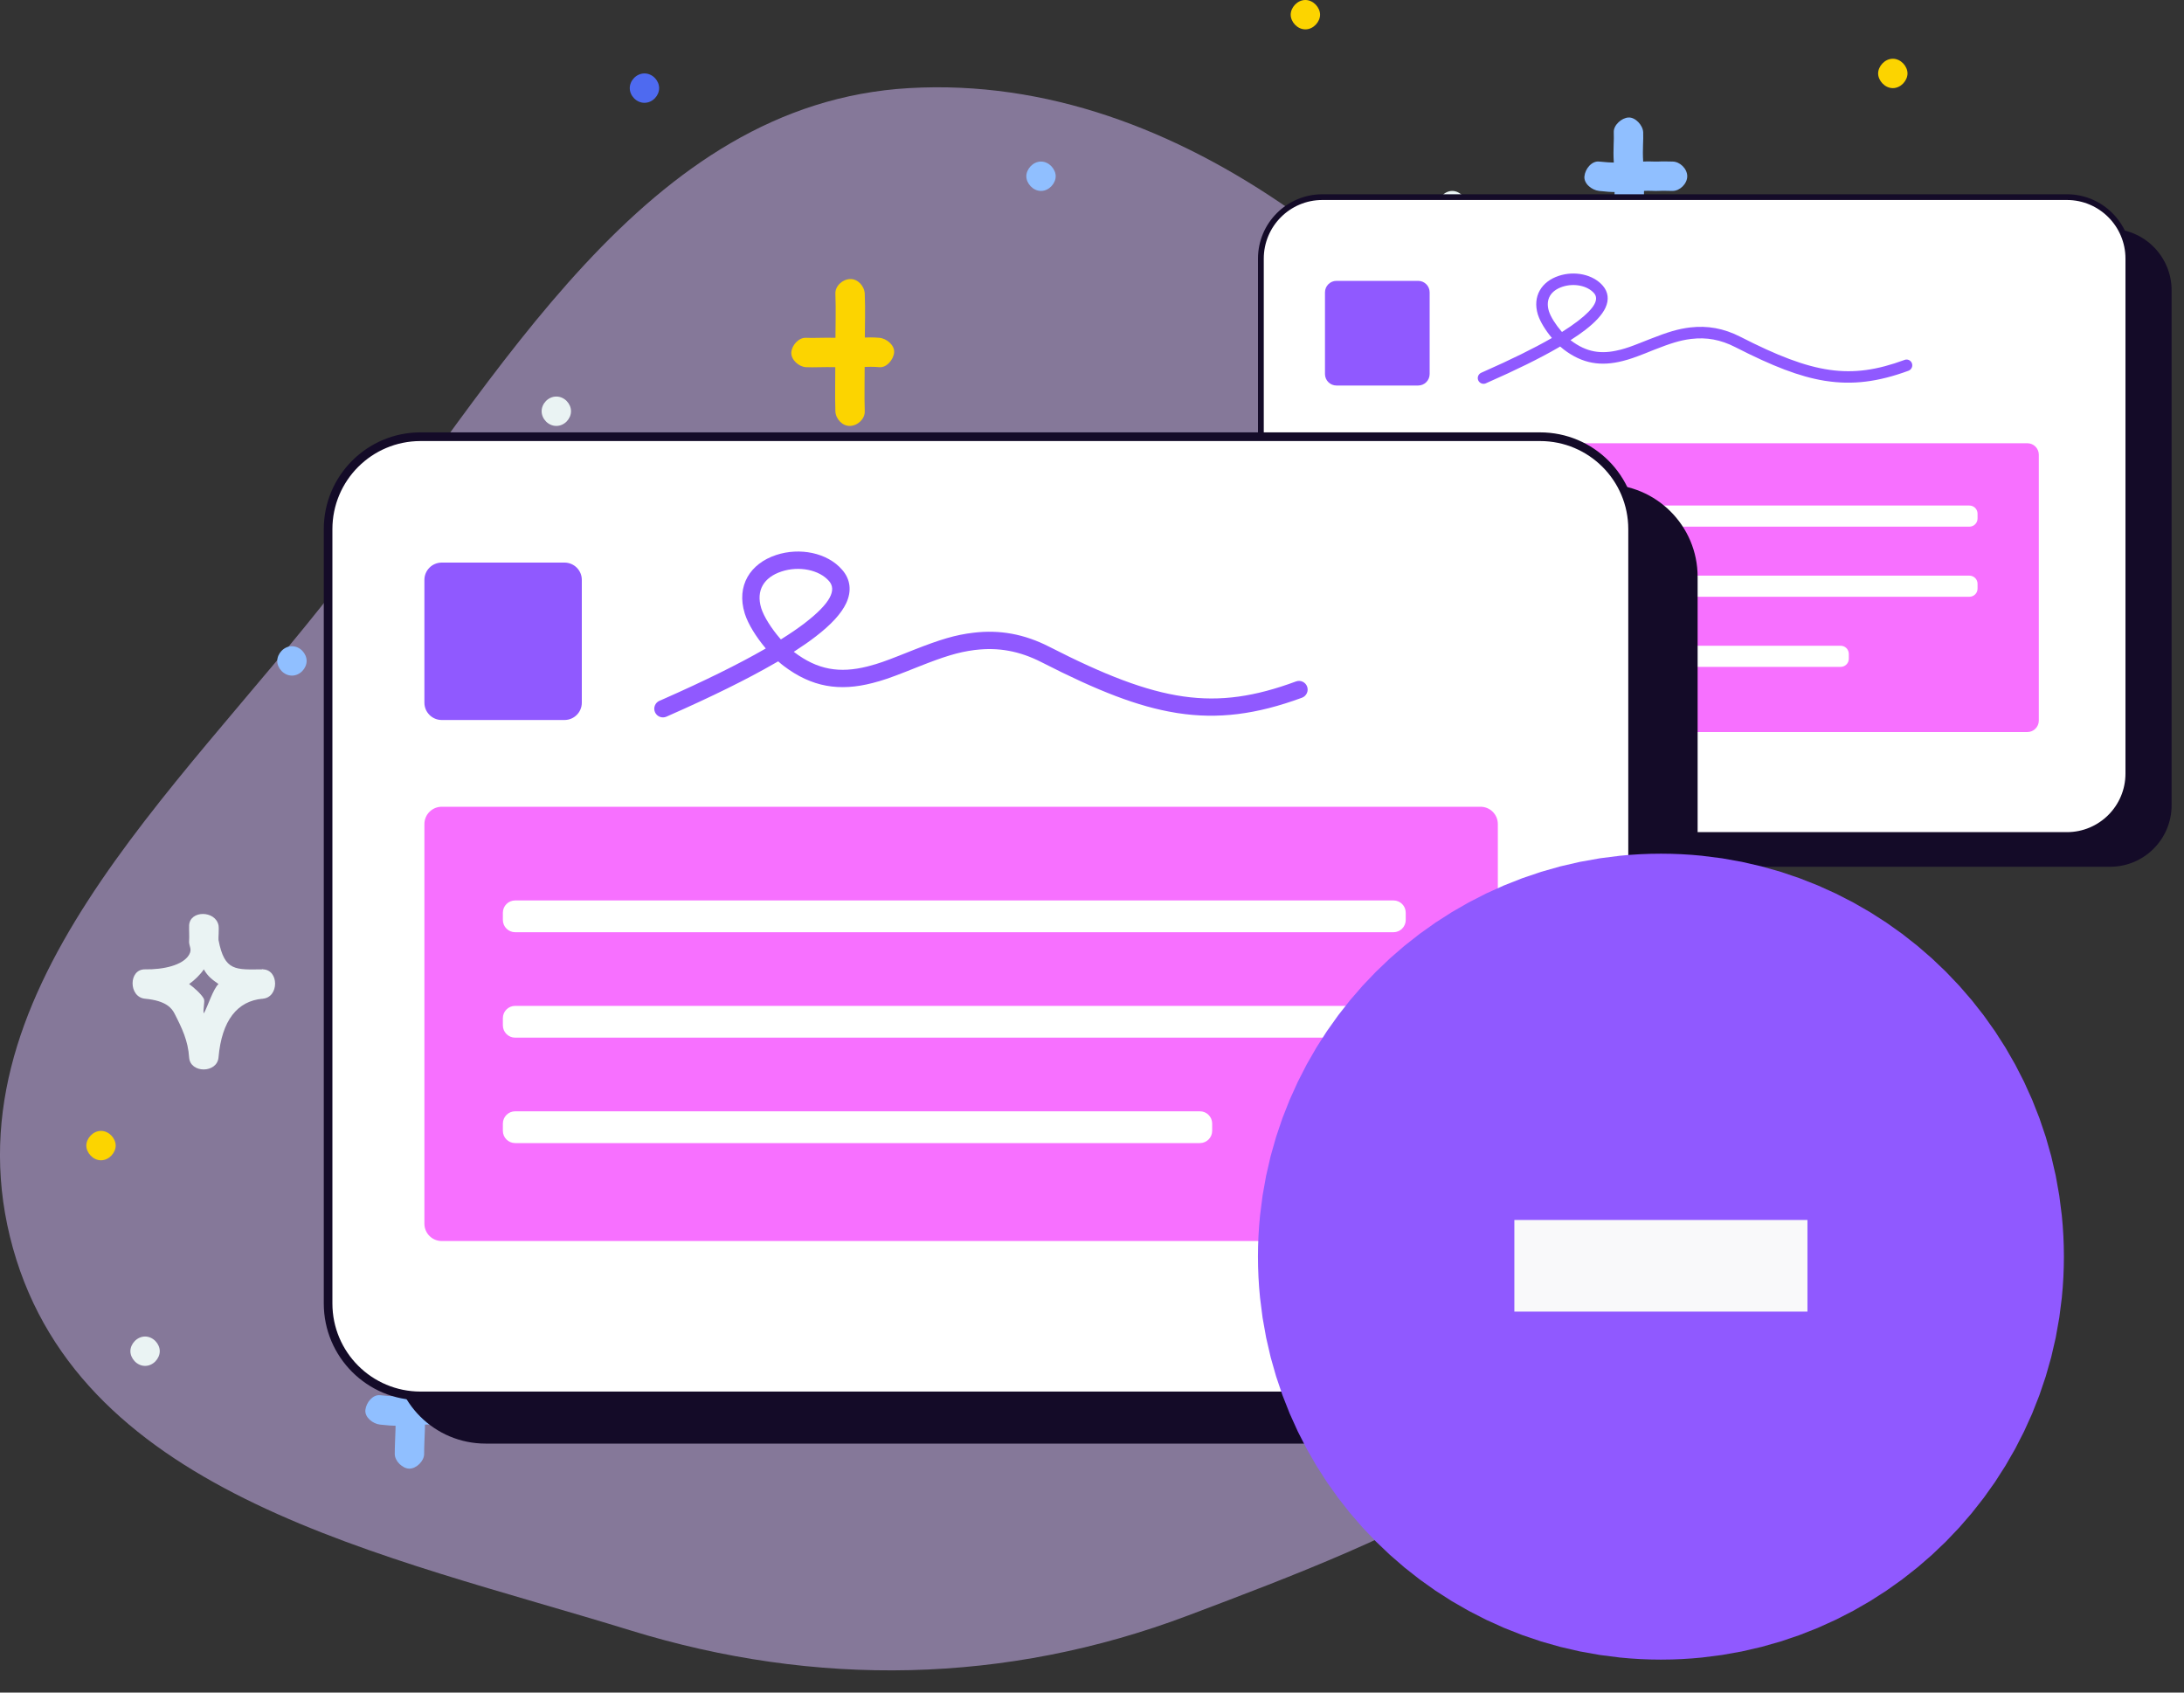 <svg width="40" height="31" viewBox="0 0 40 31" fill="none" xmlns="http://www.w3.org/2000/svg">
<rect x="0" y="0" width="40" height="31" fill="#333333" stroke="none"/>
<path opacity="0.5" fill-rule="evenodd" clip-rule="evenodd" d="M16.647 1.614C21.682 1.322 26.12 5.248 29.021 9.415C31.691 13.251 32.737 18.18 31.173 22.595C29.771 26.553 25.656 28.117 21.758 29.589C18.428 30.847 14.936 30.908 11.536 29.858C7.064 28.478 1.511 27.41 0.238 22.864C-1.058 18.233 3.219 14.549 6.156 10.76C9.147 6.902 11.805 1.895 16.647 1.614Z" fill="#D9BFFF"/>
<path d="M15.3 5.38C15.312 5.689 15.301 5.904 15.3 6.456C15.3 6.504 15.3 6.407 15.3 6.456C15.3 6.895 15.29 7.25 15.3 7.532C15.305 7.672 15.428 7.806 15.569 7.801C15.71 7.796 15.843 7.672 15.838 7.532C15.828 7.258 15.838 6.889 15.838 6.456C15.838 6.408 15.838 6.504 15.838 6.456C15.839 5.897 15.851 5.698 15.838 5.38C15.832 5.24 15.71 5.105 15.569 5.111C15.428 5.116 15.294 5.24 15.3 5.38Z" fill="#FCD400"/>
<path d="M14.762 6.725C14.9 6.732 15.097 6.719 15.3 6.725C15.326 6.726 15.253 6.724 15.3 6.725C15.718 6.736 15.886 6.705 16.107 6.725C16.239 6.737 16.364 6.587 16.376 6.456C16.388 6.324 16.239 6.199 16.107 6.187C15.873 6.166 15.728 6.198 15.3 6.187C15.253 6.186 15.326 6.188 15.3 6.187C15.101 6.181 14.895 6.194 14.762 6.187C14.629 6.18 14.5 6.324 14.493 6.456C14.486 6.588 14.629 6.718 14.762 6.725Z" fill="#FCD400"/>
<path d="M31.439 18.292C31.623 18.284 31.645 18.284 31.977 18.292C32.029 18.293 32.217 18.291 32.246 18.292C32.509 18.297 32.603 18.3 32.784 18.292C32.922 18.285 33.059 18.168 33.053 18.023C33.047 17.878 32.922 17.747 32.784 17.754C32.616 17.762 32.499 17.759 32.246 17.754C32.217 17.753 32.029 17.755 31.977 17.754C31.635 17.746 31.637 17.745 31.439 17.754C31.301 17.759 31.165 17.878 31.17 18.023C31.176 18.168 31.301 18.297 31.439 18.292Z" fill="#EAF3F3"/>
<path d="M32.515 18.829C32.518 18.702 32.514 18.473 32.515 18.291C32.515 18.261 32.515 18.347 32.515 18.291C32.517 17.87 32.504 17.708 32.515 17.485C32.522 17.347 32.389 17.222 32.246 17.216C32.104 17.209 31.984 17.347 31.977 17.485C31.966 17.717 31.979 17.863 31.977 18.291C31.977 18.347 31.977 18.261 31.977 18.291C31.976 18.471 31.98 18.706 31.977 18.829C31.974 18.967 32.104 19.096 32.246 19.099C32.389 19.102 32.512 18.967 32.515 18.829Z" fill="#EAF3F3"/>
<path d="M29.556 2.421C29.564 2.567 29.542 2.734 29.556 2.959C29.559 2.991 29.555 2.927 29.556 2.959C29.593 3.508 29.556 3.727 29.556 4.035C29.556 4.164 29.7 4.304 29.826 4.304C29.951 4.304 30.095 4.164 30.095 4.035C30.095 3.713 30.131 3.518 30.095 2.959C30.093 2.927 30.097 2.99 30.095 2.959C30.08 2.737 30.102 2.563 30.095 2.421C30.088 2.292 29.951 2.145 29.826 2.152C29.7 2.158 29.55 2.292 29.556 2.421Z" fill="#90BFFF"/>
<path d="M29.288 3.497C29.543 3.525 29.642 3.525 30.095 3.497C30.201 3.49 30.305 3.5 30.364 3.497C30.478 3.491 30.542 3.497 30.633 3.497C30.768 3.497 30.902 3.364 30.902 3.228C30.902 3.091 30.768 2.959 30.633 2.959C30.533 2.959 30.485 2.953 30.364 2.959C30.302 2.962 30.202 2.952 30.095 2.959C29.67 2.985 29.506 2.983 29.288 2.959C29.153 2.944 29.033 3.092 29.019 3.228C29.004 3.363 29.153 3.482 29.288 3.497Z" fill="#90BFFF"/>
<path d="M7.23 25.017C7.237 25.162 7.215 25.33 7.23 25.555C7.232 25.586 7.228 25.523 7.23 25.555C7.266 26.103 7.23 26.323 7.23 26.631C7.23 26.76 7.373 26.899 7.499 26.899C7.625 26.899 7.768 26.76 7.768 26.631C7.768 26.309 7.805 26.114 7.768 25.555C7.766 25.523 7.77 25.586 7.768 25.555C7.753 25.332 7.775 25.159 7.768 25.017C7.762 24.887 7.624 24.741 7.499 24.747C7.373 24.754 7.224 24.887 7.23 25.017Z" fill="#90BFFF"/>
<path d="M6.961 26.092C7.216 26.121 7.316 26.12 7.768 26.092C7.83 26.088 8.002 26.094 8.037 26.092C8.196 26.083 8.194 26.092 8.306 26.092C8.441 26.092 8.575 25.96 8.575 25.823C8.575 25.687 8.441 25.554 8.306 25.554C8.183 25.554 8.204 25.545 8.037 25.554C8.001 25.556 7.831 25.55 7.768 25.554C7.344 25.58 7.179 25.579 6.961 25.554C6.827 25.539 6.707 25.688 6.692 25.823C6.677 25.959 6.827 26.077 6.961 26.092Z" fill="#90BFFF"/>
<path fill-rule="evenodd" clip-rule="evenodd" d="M32.246 12.374C32.265 12.667 32.759 12.667 32.785 12.374C32.844 11.694 33.131 11.34 33.592 11.298C33.628 11.297 33.553 11.3 33.592 11.298C33.897 11.277 33.898 10.76 33.592 10.76C33.551 10.76 33.631 10.757 33.592 10.76C33.102 10.764 32.895 10.796 32.785 10.222C32.779 10.195 32.797 10.023 32.785 9.953C32.772 9.888 32.793 9.993 32.785 9.953C32.729 9.679 32.261 9.674 32.246 9.953C32.244 9.994 32.249 9.882 32.246 9.953C32.244 10.049 32.252 10.173 32.246 10.222C32.234 10.34 32.31 10.38 32.246 10.491C32.135 10.686 31.773 10.765 31.439 10.76C31.134 10.755 31.135 11.271 31.439 11.298C31.834 11.334 31.932 11.48 31.977 11.567C32.117 11.839 32.227 12.067 32.246 12.374ZM33.592 10.76C33.622 10.76 33.558 10.762 33.592 10.76V10.76C33.563 10.749 33.628 10.759 33.592 10.76ZM33.592 11.298C33.62 11.296 33.561 11.298 33.592 11.298V11.298C33.566 11.31 33.625 11.295 33.592 11.298ZM32.246 11.029C32.345 10.959 32.449 10.86 32.516 10.76C32.587 10.888 32.674 10.951 32.785 11.029C32.685 11.118 32.587 11.442 32.516 11.567C32.492 11.514 32.542 11.349 32.516 11.298C32.471 11.212 32.329 11.089 32.246 11.029Z" fill="#FCD400"/>
<path fill-rule="evenodd" clip-rule="evenodd" d="M4.809 18.292C5.115 18.272 5.115 17.754 4.809 17.754C4.769 17.754 4.847 17.751 4.809 17.754C4.316 17.758 4.112 17.794 4.002 17.216C3.997 17.191 4.014 17.013 4.002 16.947C3.99 16.882 4.01 16.987 4.002 16.947C3.946 16.673 3.479 16.668 3.464 16.947C3.462 16.988 3.466 16.876 3.464 16.947C3.461 17.041 3.469 17.168 3.464 17.216C3.452 17.336 3.527 17.373 3.464 17.485C3.352 17.68 2.99 17.76 2.657 17.754C2.351 17.748 2.353 18.264 2.657 18.292C3.052 18.328 3.149 18.474 3.195 18.561C3.334 18.832 3.444 19.061 3.464 19.368C3.483 19.661 3.976 19.66 4.002 19.368C4.061 18.688 4.348 18.333 4.809 18.292C4.845 18.291 4.771 18.294 4.809 18.292ZM4.809 17.754C4.839 17.753 4.776 17.756 4.809 17.754V17.754C4.781 17.743 4.845 17.753 4.809 17.754ZM4.809 18.292C4.837 18.29 4.779 18.292 4.809 18.292V18.292C4.783 18.303 4.842 18.289 4.809 18.292ZM3.464 18.023C3.562 17.953 3.666 17.854 3.733 17.754C3.804 17.882 3.891 17.946 4.002 18.023C3.903 18.112 3.804 18.436 3.733 18.561C3.71 18.508 3.759 18.343 3.733 18.292C3.688 18.206 3.547 18.083 3.464 18.023Z" fill="#EAF3F3"/>
<path d="M19.335 3.228V3.228C19.335 3.099 19.215 2.959 19.066 2.959C18.917 2.959 18.797 3.099 18.797 3.228V3.228C18.797 3.357 18.917 3.497 19.066 3.497C19.215 3.497 19.335 3.357 19.335 3.228Z" fill="#90BFFF"/>
<path d="M37.357 15.602V15.602C37.357 15.472 37.237 15.333 37.088 15.333C36.94 15.333 36.819 15.472 36.819 15.602V15.602C36.819 15.731 36.94 15.871 37.088 15.871C37.237 15.871 37.357 15.731 37.357 15.602Z" fill="#90BFFF"/>
<path d="M36.55 6.725V6.725C36.55 6.595 36.43 6.456 36.281 6.456C36.133 6.456 36.012 6.595 36.012 6.725V6.725C36.012 6.855 36.133 6.994 36.281 6.994C36.43 6.994 36.55 6.855 36.55 6.725Z" fill="#EAF3F3"/>
<path d="M38.164 9.146V9.146C38.164 9.016 38.044 8.877 37.895 8.877C37.747 8.877 37.627 9.016 37.627 9.146V9.146C37.627 9.275 37.747 9.415 37.895 9.415C38.044 9.415 38.164 9.275 38.164 9.146Z" fill="#4E6AF0"/>
<path d="M34.936 1.345V1.345C34.936 1.215 34.816 1.076 34.667 1.076C34.519 1.076 34.398 1.215 34.398 1.345V1.345C34.398 1.474 34.519 1.614 34.667 1.614C34.816 1.614 34.936 1.474 34.936 1.345Z" fill="#FCD400"/>
<path d="M2.119 20.982V20.982C2.119 20.852 1.999 20.713 1.85 20.713C1.701 20.713 1.581 20.852 1.581 20.982V20.982C1.581 21.111 1.701 21.251 1.85 21.251C1.999 21.251 2.119 21.111 2.119 20.982Z" fill="#FCD400"/>
<path d="M10.458 7.532V7.532C10.458 7.393 10.338 7.263 10.189 7.263C10.04 7.263 9.92 7.393 9.92 7.532V7.532C9.92 7.67 10.04 7.801 10.189 7.801C10.338 7.801 10.458 7.67 10.458 7.532Z" fill="#EAF3F3"/>
<path d="M12.072 1.614V1.614C12.072 1.476 11.952 1.345 11.803 1.345C11.655 1.345 11.534 1.476 11.534 1.614V1.614C11.534 1.752 11.655 1.883 11.803 1.883C11.952 1.883 12.072 1.752 12.072 1.614Z" fill="#4E6AF0"/>
<path d="M26.867 3.766V3.766C26.867 3.644 26.746 3.497 26.598 3.497C26.449 3.497 26.329 3.644 26.329 3.766V3.766C26.329 3.888 26.449 4.035 26.598 4.035C26.746 4.035 26.867 3.888 26.867 3.766Z" fill="#EAF3F3"/>
<path d="M24.177 0.269V0.269C24.177 0.139 24.056 0 23.908 0C23.759 0 23.639 0.139 23.639 0.269V0.269C23.639 0.399 23.759 0.538 23.908 0.538C24.056 0.538 24.177 0.399 24.177 0.269Z" fill="#FCD400"/>
<path d="M35.206 24.747V24.747C35.206 24.618 35.085 24.479 34.937 24.479C34.788 24.479 34.667 24.618 34.667 24.747V24.747C34.667 24.877 34.788 25.017 34.937 25.017C35.085 25.017 35.206 24.877 35.206 24.747Z" fill="#FCD400"/>
<path d="M5.616 12.105V12.105C5.616 11.971 5.496 11.836 5.347 11.836C5.199 11.836 5.078 11.971 5.078 12.105V12.105C5.078 12.239 5.199 12.374 5.347 12.374C5.496 12.374 5.616 12.239 5.616 12.105Z" fill="#90BFFF"/>
<path d="M33.323 21.251V21.251C33.323 21.117 33.202 20.982 33.054 20.982C32.905 20.982 32.785 21.117 32.785 21.251V21.251C32.785 21.384 32.905 21.52 33.054 21.52C33.202 21.52 33.323 21.384 33.323 21.251Z" fill="#4E6AF0"/>
<path d="M7.768 19.368V19.368C7.768 19.233 7.647 19.099 7.499 19.099C7.35 19.099 7.23 19.233 7.23 19.368V19.368C7.23 19.502 7.35 19.637 7.499 19.637C7.647 19.637 7.768 19.502 7.768 19.368Z" fill="#4E6AF0"/>
<path d="M30.363 15.064V15.064C30.363 14.93 30.243 14.795 30.094 14.795C29.946 14.795 29.825 14.93 29.825 15.064V15.064C29.825 15.197 29.946 15.333 30.094 15.333C30.243 15.333 30.363 15.197 30.363 15.064Z" fill="#EAF3F3"/>
<path d="M2.926 24.747V24.747C2.926 24.614 2.806 24.479 2.657 24.479C2.509 24.479 2.388 24.614 2.388 24.747V24.747C2.388 24.881 2.509 25.017 2.657 25.017C2.806 25.017 2.926 24.881 2.926 24.747Z" fill="#EAF3F3"/>
<path d="M38.647 4.191H25.01C24.388 4.191 23.884 4.696 23.884 5.317V14.748C23.884 15.37 24.388 15.875 25.01 15.875H38.647C39.269 15.875 39.773 15.37 39.773 14.748V5.317C39.773 4.696 39.269 4.191 38.647 4.191Z" fill="#140B28"/>
<path d="M37.855 3.611H24.219C23.597 3.611 23.093 4.115 23.093 4.737V14.168C23.093 14.79 23.597 15.294 24.219 15.294H37.855C38.477 15.294 38.981 14.79 38.981 14.168V4.737C38.981 4.115 38.477 3.611 37.855 3.611Z" fill="white"/>
<path d="M37.855 3.558H24.219C23.568 3.558 23.04 4.086 23.04 4.737V14.168C23.04 14.819 23.568 15.347 24.219 15.347H37.855C38.506 15.347 39.034 14.819 39.034 14.168V4.737C39.034 4.086 38.506 3.558 37.855 3.558ZM24.219 3.663H37.855C38.448 3.663 38.928 4.144 38.928 4.737V14.168C38.928 14.761 38.448 15.241 37.855 15.241H24.219C23.626 15.241 23.146 14.761 23.146 14.168V4.737C23.146 4.144 23.626 3.663 24.219 3.663Z" fill="#140B28"/>
<path d="M24.478 13.408H37.13C37.247 13.408 37.341 13.313 37.341 13.197V8.329C37.341 8.212 37.247 8.118 37.13 8.118H24.478C24.361 8.118 24.267 8.212 24.267 8.329V13.197C24.267 13.313 24.361 13.408 24.478 13.408Z" fill="#F770FF"/>
<path d="M36.069 9.259H25.371C25.289 9.259 25.222 9.326 25.222 9.408V9.496C25.222 9.579 25.289 9.646 25.371 9.646H36.069C36.152 9.646 36.219 9.579 36.219 9.496V9.408C36.219 9.326 36.152 9.259 36.069 9.259Z" fill="white"/>
<path d="M36.069 10.543H25.371C25.289 10.543 25.222 10.61 25.222 10.693V10.781C25.222 10.863 25.289 10.93 25.371 10.93H36.069C36.152 10.93 36.219 10.863 36.219 10.781V10.693C36.219 10.61 36.152 10.543 36.069 10.543Z" fill="white"/>
<path d="M33.711 11.827H25.371C25.289 11.827 25.222 11.894 25.222 11.977V12.065C25.222 12.148 25.289 12.214 25.371 12.214H33.711C33.794 12.214 33.861 12.148 33.861 12.065V11.977C33.861 11.894 33.794 11.827 33.711 11.827Z" fill="white"/>
<path fill-rule="evenodd" clip-rule="evenodd" d="M24.478 7.061H25.973C26.09 7.061 26.184 6.967 26.184 6.85V5.355C26.184 5.238 26.09 5.144 25.973 5.144H24.478C24.361 5.144 24.267 5.238 24.267 5.355V6.85C24.267 6.967 24.361 7.061 24.478 7.061Z" fill="#9059FF"/>
<path d="M28.55 5.052C28.837 4.957 29.173 5.023 29.355 5.232C29.456 5.349 29.472 5.49 29.404 5.637C29.344 5.765 29.22 5.899 29.033 6.044C28.957 6.102 28.871 6.162 28.774 6.224L28.764 6.231L28.768 6.233C29.054 6.451 29.323 6.494 29.66 6.409L29.69 6.402C29.793 6.374 29.873 6.347 30.049 6.277L30.224 6.208C30.547 6.081 30.732 6.024 30.957 5.997C31.269 5.961 31.569 6.011 31.878 6.17C33.214 6.853 33.891 6.957 34.882 6.592C34.936 6.571 34.997 6.599 35.017 6.654C35.037 6.709 35.009 6.769 34.955 6.79C34.4 6.994 33.933 7.053 33.441 6.977L33.413 6.973C32.958 6.898 32.471 6.71 31.782 6.358C31.511 6.219 31.253 6.175 30.982 6.207L30.964 6.209C30.766 6.234 30.593 6.289 30.286 6.41L30.132 6.472C29.931 6.55 29.848 6.579 29.723 6.611C29.322 6.714 28.983 6.663 28.64 6.401C28.619 6.385 28.598 6.367 28.576 6.348L28.574 6.347L28.565 6.352L28.535 6.37C28.199 6.564 27.767 6.777 27.239 7.009L27.213 7.021C27.16 7.044 27.098 7.02 27.074 6.966C27.051 6.913 27.075 6.851 27.129 6.827L27.176 6.806C27.676 6.585 28.086 6.383 28.406 6.2L28.424 6.19L28.419 6.185C28.306 6.05 28.21 5.895 28.169 5.769L28.166 5.761C28.064 5.426 28.233 5.156 28.55 5.052ZM29.195 5.37C29.074 5.231 28.827 5.182 28.616 5.252C28.402 5.323 28.302 5.482 28.368 5.699C28.4 5.802 28.492 5.946 28.596 6.067L28.608 6.08L28.614 6.076C28.72 6.009 28.814 5.945 28.893 5.884L28.904 5.876C29.213 5.638 29.288 5.477 29.195 5.37Z" fill="#9059FF"/>
<path d="M29.399 8.872H8.894C7.958 8.872 7.2 9.63 7.2 10.565V24.747C7.2 25.682 7.958 26.44 8.894 26.44H29.399C30.334 26.44 31.092 25.682 31.092 24.747V10.565C31.092 9.63 30.334 8.872 29.399 8.872Z" fill="#140B28"/>
<path d="M28.208 7.999H7.703C6.768 7.999 6.01 8.757 6.01 9.692V23.873C6.01 24.809 6.768 25.567 7.703 25.567H28.208C29.143 25.567 29.902 24.809 29.902 23.873V9.692C29.902 8.757 29.143 7.999 28.208 7.999Z" fill="white"/>
<path d="M28.207 7.919H7.702C6.723 7.919 5.93 8.713 5.93 9.692V23.873C5.93 24.852 6.723 25.646 7.702 25.646H28.207C29.187 25.646 29.98 24.852 29.98 23.873V9.692C29.98 8.713 29.187 7.919 28.207 7.919ZM7.702 8.078H28.207C29.099 8.078 29.822 8.8 29.822 9.692V23.873C29.822 24.765 29.099 25.487 28.207 25.487H7.702C6.811 25.487 6.088 24.765 6.088 23.873V9.692C6.088 8.8 6.811 8.078 7.702 8.078Z" fill="#140B28"/>
<path d="M8.09 22.73H27.116C27.291 22.73 27.433 22.588 27.433 22.413V15.093C27.433 14.918 27.291 14.776 27.116 14.776H8.09C7.915 14.776 7.773 14.918 7.773 15.093V22.413C7.773 22.588 7.915 22.73 8.09 22.73Z" fill="#F770FF"/>
<path d="M25.521 16.492H9.435C9.311 16.492 9.21 16.592 9.21 16.717V16.849C9.21 16.973 9.311 17.074 9.435 17.074H25.521C25.646 17.074 25.746 16.973 25.746 16.849V16.717C25.746 16.592 25.646 16.492 25.521 16.492Z" fill="white"/>
<path d="M25.521 18.423H9.435C9.311 18.423 9.21 18.523 9.21 18.648V18.78C9.21 18.904 9.311 19.005 9.435 19.005H25.521C25.646 19.005 25.746 18.904 25.746 18.78V18.648C25.746 18.523 25.646 18.423 25.521 18.423Z" fill="white"/>
<path d="M21.976 20.354H9.435C9.311 20.354 9.21 20.455 9.21 20.579V20.711C9.21 20.836 9.311 20.936 9.435 20.936H21.976C22.1 20.936 22.201 20.836 22.201 20.711V20.579C22.201 20.455 22.1 20.354 21.976 20.354Z" fill="white"/>
<path fill-rule="evenodd" clip-rule="evenodd" d="M8.09 13.187H10.339C10.514 13.187 10.656 13.045 10.656 12.87V10.621C10.656 10.446 10.514 10.304 10.339 10.304H8.09C7.915 10.304 7.773 10.446 7.773 10.621V12.87C7.773 13.045 7.915 13.187 8.09 13.187Z" fill="#9059FF"/>
<path d="M14.215 10.165C14.646 10.023 15.153 10.121 15.425 10.437C15.577 10.612 15.601 10.825 15.499 11.046C15.409 11.238 15.223 11.44 14.941 11.657C14.828 11.744 14.698 11.835 14.552 11.929L14.538 11.938L14.543 11.942C14.973 12.27 15.378 12.334 15.885 12.207L15.93 12.195C16.084 12.154 16.204 12.113 16.47 12.008L16.732 11.904C17.218 11.713 17.496 11.627 17.834 11.588C18.304 11.532 18.756 11.609 19.22 11.847C21.228 12.874 22.246 13.031 23.736 12.481C23.818 12.45 23.91 12.493 23.94 12.575C23.97 12.657 23.928 12.748 23.846 12.779C23.012 13.086 22.31 13.175 21.57 13.061L21.528 13.054C20.844 12.942 20.112 12.659 19.076 12.129C18.668 11.92 18.28 11.855 17.872 11.903L17.845 11.906C17.548 11.944 17.288 12.026 16.826 12.209L16.594 12.301C16.293 12.419 16.166 12.462 15.98 12.51C15.376 12.666 14.867 12.588 14.35 12.194C14.319 12.17 14.287 12.144 14.255 12.115L14.252 12.113L14.238 12.121L14.192 12.147C13.687 12.439 13.038 12.759 12.244 13.109L12.206 13.126C12.125 13.161 12.032 13.125 11.996 13.044C11.961 12.964 11.998 12.87 12.078 12.835L12.15 12.804C12.901 12.472 13.518 12.168 13.999 11.892L14.025 11.877L14.019 11.869C13.849 11.666 13.703 11.433 13.643 11.245L13.639 11.232C13.484 10.728 13.739 10.322 14.215 10.165ZM15.185 10.644C15.004 10.434 14.632 10.362 14.314 10.467C13.992 10.573 13.842 10.812 13.942 11.139C13.99 11.294 14.128 11.51 14.285 11.692L14.302 11.711L14.312 11.705C14.472 11.605 14.612 11.509 14.732 11.418L14.747 11.406C15.212 11.047 15.325 10.805 15.185 10.644Z" fill="#9059FF"/>
<circle cx="30.42" cy="23.016" r="3.722" fill="#9059FF" stroke="#9059FF" stroke-width="7.317"/>
<rect x="28.155" y="22.764" width="4.529" height="0.839" fill="#F9F9FA" stroke="#F9F9FA" stroke-width="0.839"/>
</svg>
